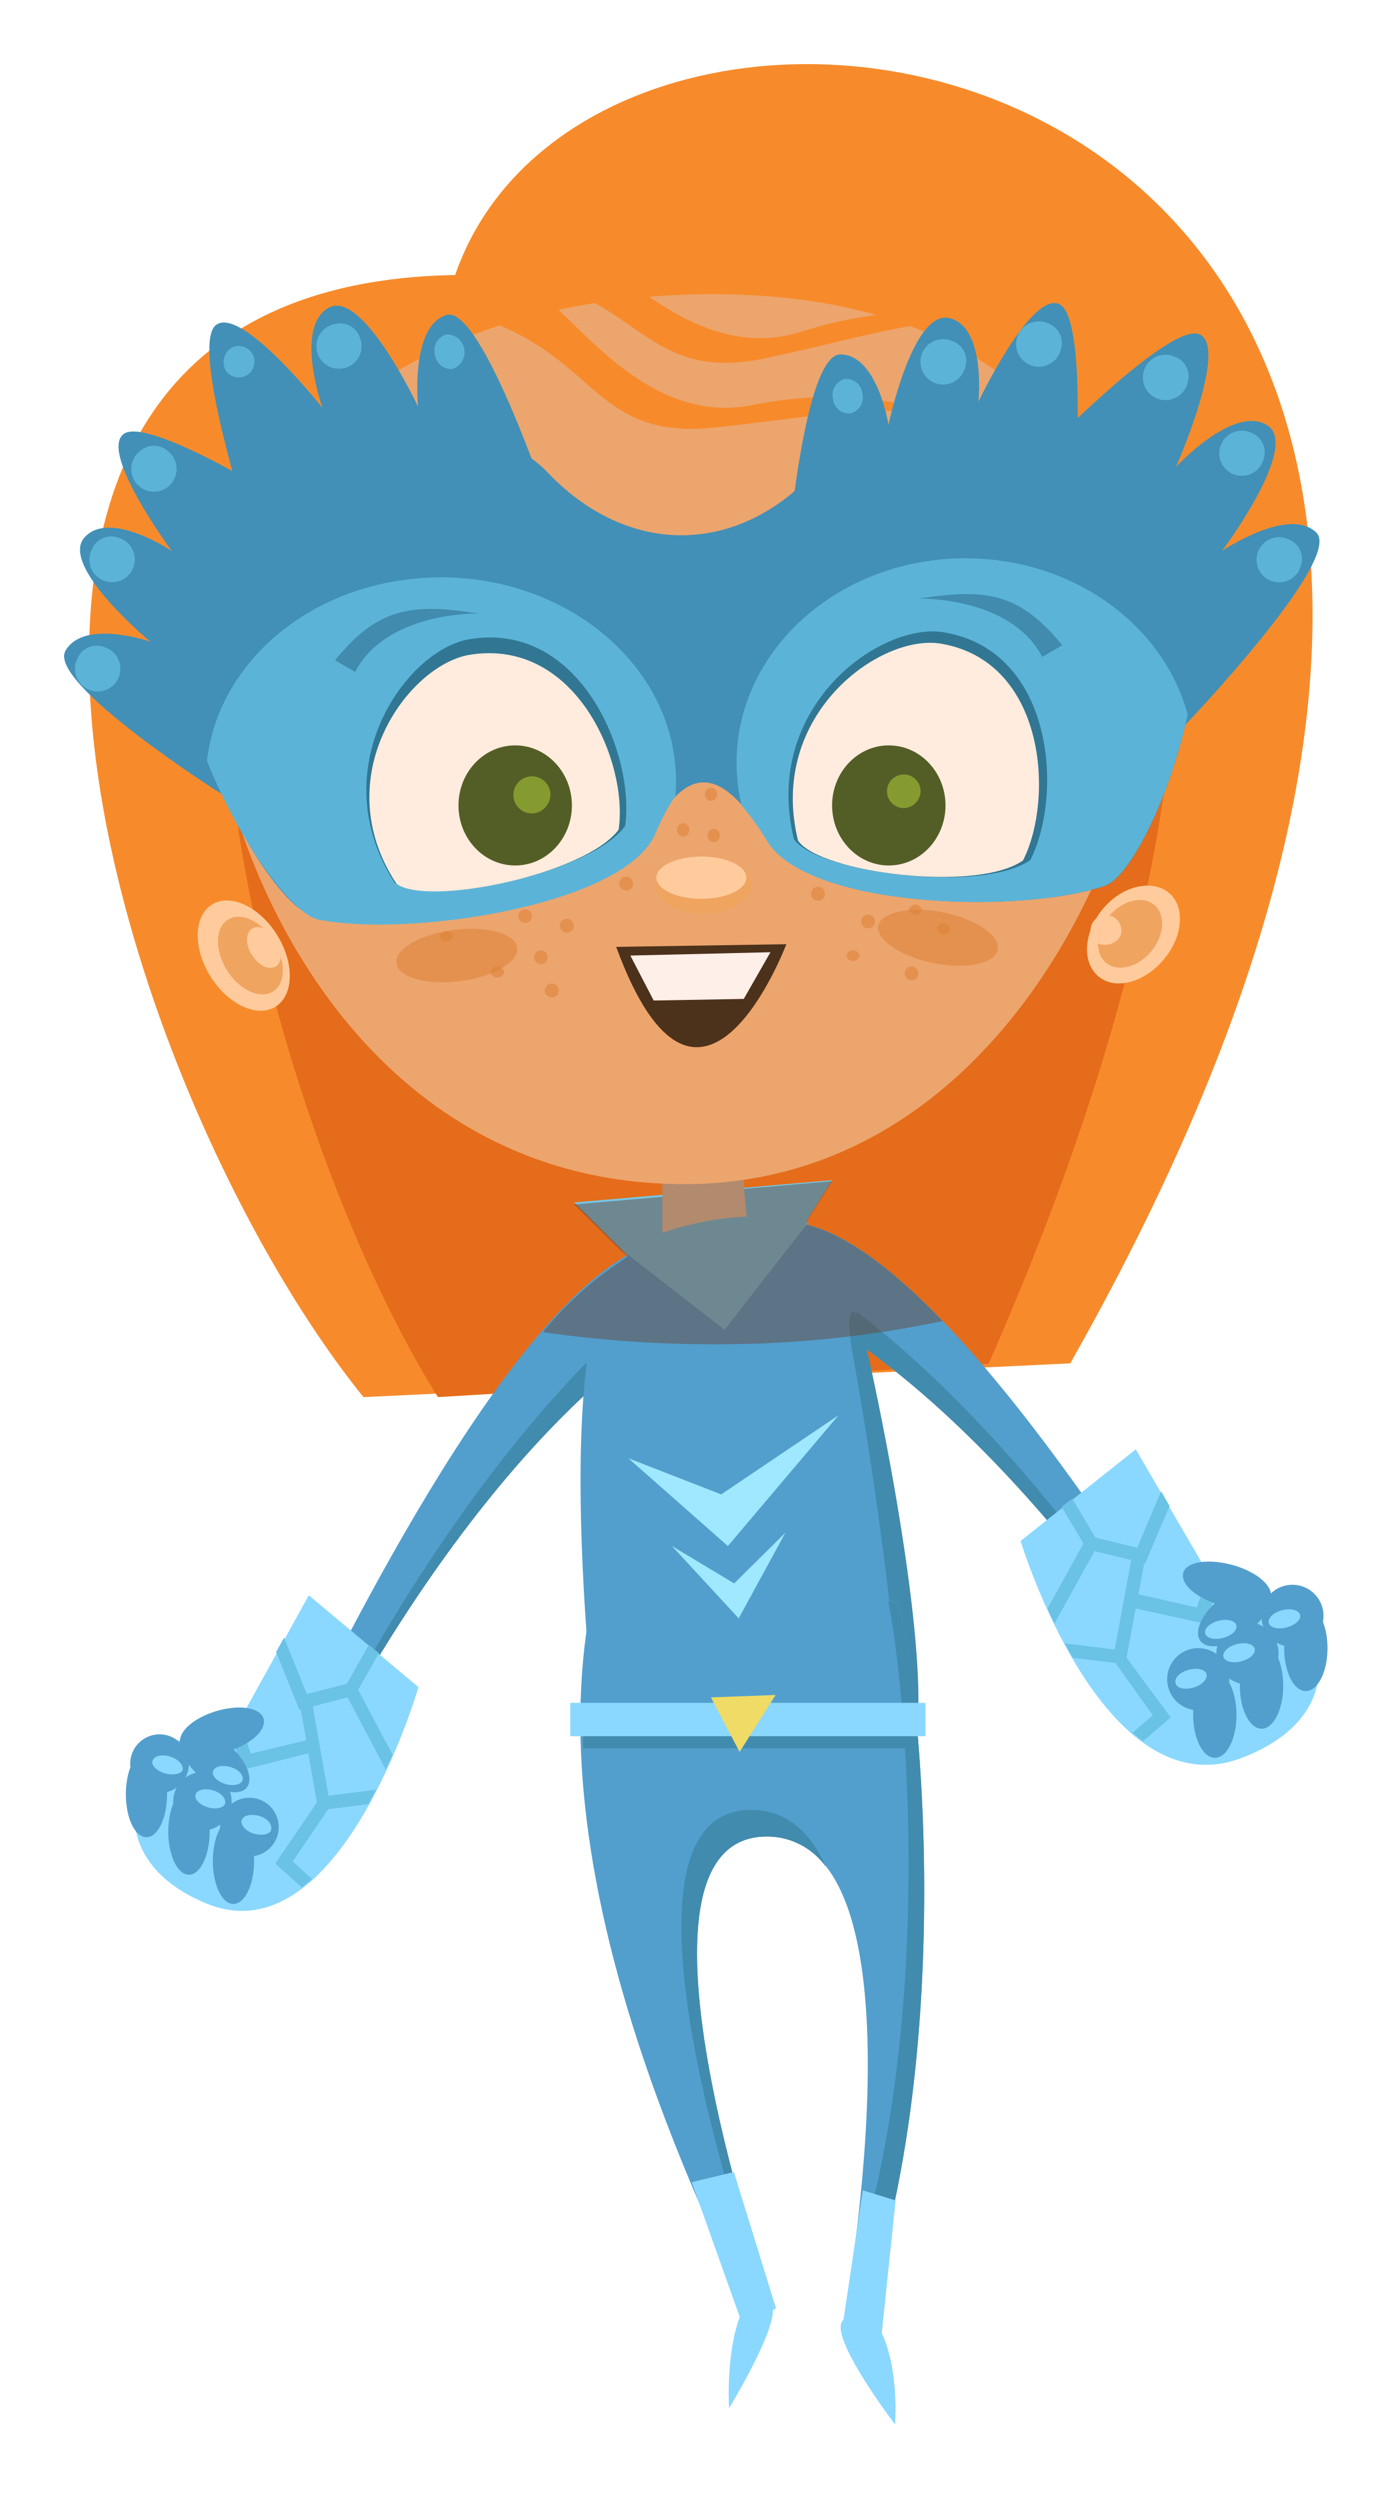 <svg width="87" height="156" viewBox="0 0 87 156" fill="none" xmlns="http://www.w3.org/2000/svg">
<g filter="url(#filter0_d_4_1428)">
<path d="M20.685 83.185C5.38 64.24 -11.067 13.785 26.406 13.161C36.008 -14.603 111.495 -1.362 64.795 81.078L20.685 83.185Z" fill="#F78B2B"/>
<path d="M70.808 25.493C68.184 41.682 55.469 53.965 40.171 53.965C27.78 53.965 17.079 45.904 12.066 34.237C11.184 50.559 18.412 72.185 25.332 83.185L59.699 81.103C70.424 56.788 72.873 38.501 70.808 25.493Z" fill="#E56C1A"/>
<path d="M38.897 76.032L33.834 71.036L49.931 69.645L46.392 75.299L38.897 76.032Z" fill="#77C6E5"/>
<path d="M39.339 73.825V64.424L43.944 64.865L44.818 74.3L39.339 73.825Z" fill="#FFCB9C"/>
<path d="M73.106 100.623C70 95.876 56.068 72.859 47.341 72.251L47.682 77.506C47.682 77.506 58.566 82.086 71.749 102.088L73.106 100.623Z" fill="#529FCE"/>
<path d="M71.857 98.666L70.808 99.798C59.749 83.019 50.322 76.74 47.574 75.266L47.682 77.506C47.682 77.506 58.566 82.086 71.749 102.088L73.106 100.623C72.798 100.14 72.365 99.474 71.857 98.666Z" fill="#418BAF"/>
<path d="M68.884 86.441L61.697 92.162C61.697 92.162 66.819 109.083 75.562 105.677C84.306 102.271 79.302 93.669 73.897 95.052L68.884 86.441Z" fill="#8AD8FF"/>
<path d="M16.288 104.77C18.92 99.723 30.67 74.999 39.455 73.459L39.555 79.088C39.555 79.088 29.021 84.792 17.829 106.085L16.288 104.77Z" fill="#529FCE"/>
<path d="M18.453 104.212L17.146 103.096C16.805 103.77 16.513 104.345 16.313 104.761L17.854 106.077C29.046 84.784 39.58 79.08 39.58 79.08L39.405 76.856C36.932 78.472 28.005 86.075 18.453 104.212Z" fill="#418BAF"/>
<path d="M35.383 106.335C34.725 100.34 32.094 75.382 38.014 73.859C43.935 72.335 49.215 71.36 50.306 73.859C51.397 76.357 56.676 100.365 54.919 105.394C53.162 110.424 35.383 106.335 35.383 106.335Z" fill="#529FCE"/>
<path d="M51.18 80.287C52.562 87.94 54.261 99.715 54.228 106.369C54.538 106.11 54.779 105.778 54.927 105.403C56.335 101.63 53.653 86.833 51.88 79.238C51.371 77.048 50.68 77.498 51.18 80.287Z" fill="#418BAF"/>
<path d="M44.643 140.153C41.187 132.575 31.07 111.973 35.191 94.677C35.191 94.677 53.029 95.451 53.936 96.034C54.844 96.617 58.475 123.24 51.438 141.701L50.53 141.51C50.53 141.51 56.36 110.807 45.959 110.607C35.783 110.416 46.233 139.953 46.233 139.953L44.643 140.153Z" fill="#529FCE"/>
<path d="M55.002 103.787H34.392V105.103H55.002V103.787Z" fill="#418BAF"/>
<path d="M53.936 96.068C53.778 95.996 53.609 95.949 53.437 95.926C54.603 101.697 56.443 122.632 51.022 138.495C50.747 140.369 50.522 141.543 50.522 141.543L51.43 141.735C58.475 123.24 54.844 96.617 53.936 96.068Z" fill="#418BAF"/>
<path d="M45.95 110.607C46.659 110.62 47.354 110.8 47.98 111.131C48.607 111.462 49.147 111.936 49.556 112.514C48.599 110.366 47.141 108.983 44.976 108.942C34.8 108.75 45.251 138.287 45.251 138.287L43.869 138.462L44.643 140.128L46.225 139.928C46.225 139.928 35.774 110.416 45.95 110.607Z" fill="#418BAF"/>
<path d="M44.676 139.545C43.211 141.835 43.502 146.282 43.502 146.282C43.502 146.282 46.833 140.819 46.142 139.803C45.451 138.787 44.676 139.545 44.676 139.545Z" fill="#8AD8FF"/>
<path d="M52.413 140.561C54.228 142.851 53.861 147.297 53.861 147.297C53.861 147.297 49.698 141.835 50.589 140.819C50.689 140.679 50.817 140.561 50.964 140.472C51.111 140.382 51.275 140.324 51.445 140.3C51.616 140.276 51.789 140.286 51.956 140.331C52.122 140.376 52.277 140.454 52.413 140.561Z" fill="#8AD8FF"/>
<path d="M43.802 131.542L41.17 132.175L44.385 141.194L46.433 140.053L43.802 131.542Z" fill="#8AD8FF"/>
<path d="M51.846 132.683L53.895 133.316L53.02 141.71L50.58 141.194L51.846 132.683Z" fill="#8AD8FF"/>
<path d="M36.782 73.984L43.219 78.98L48.474 72.243C48.474 72.243 43.402 70.752 36.782 73.984Z" fill="#77C6E5"/>
<path d="M37.215 86.999L43.427 92.479L50.331 84.318L43.011 89.256L37.215 86.999Z" fill="#9FE8FF"/>
<path d="M39.938 92.478L44.102 96.992L47.016 91.646L43.819 94.81L39.938 92.478Z" fill="#9FE8FF"/>
<g style="mix-blend-mode:multiply" opacity="0.5">
<path d="M56.834 78.439C53.87 75.366 50.905 73.043 48.315 72.418L48.474 72.21H48.349L49.931 69.712L44.435 70.186L44.277 68.521H42.753C41.587 68.521 40.446 68.521 39.339 68.587V70.686L33.834 71.16L36.807 74.092L36.99 74.233L37.165 74.4L36.965 74.566C35.043 75.815 33.326 77.354 31.877 79.13C35.487 79.649 39.131 79.903 42.778 79.888C47.501 79.894 52.212 79.408 56.834 78.439Z" fill="#66493D"/>
</g>
<path d="M11.109 37.701C11.159 47.461 19.153 69.42 40.055 69.886C60.698 70.353 69.808 47.228 69.583 37.701C69.45 32.122 66.569 13.644 40.979 14.385C19.953 15.034 11.059 27.942 11.109 37.701Z" fill="#FFCB9C"/>
<path style="mix-blend-mode:multiply" opacity="0.3" d="M11.109 37.701C11.159 47.461 19.153 69.42 40.055 69.886C60.698 70.353 69.808 47.228 69.583 37.701C69.45 32.122 66.569 13.644 40.979 14.385C19.953 15.034 11.059 27.942 11.109 37.701Z" fill="url(#paint0_linear_4_1428)"/>
<path d="M28.421 16.009C35.358 18.507 35.217 23.503 42.711 22.67C50.206 21.838 52.846 21.138 57.009 22.113C57.009 22.113 52.571 19.756 44.934 21.28C37.298 22.804 32.585 13.369 30.503 13.927C28.421 14.485 28.421 16.009 28.421 16.009Z" fill="#F78B2B"/>
<path d="M30.994 13.277C38.164 14.993 38.581 19.939 45.934 18.324C53.287 16.708 55.835 15.684 60.09 16.192C60.09 16.192 55.419 14.335 47.999 16.7C40.579 19.065 34.85 10.196 32.843 10.979C30.836 11.762 30.994 13.277 30.994 13.277Z" fill="#F78B2B"/>
<path opacity="0.5" d="M55.303 56.83C55.322 56.744 55.314 56.654 55.28 56.573C55.246 56.492 55.187 56.424 55.112 56.377C55.038 56.331 54.95 56.309 54.863 56.314C54.775 56.319 54.691 56.351 54.622 56.406C54.553 56.461 54.504 56.536 54.479 56.62C54.455 56.705 54.457 56.795 54.486 56.878C54.515 56.961 54.569 57.033 54.641 57.084C54.712 57.135 54.798 57.163 54.886 57.163C54.985 57.173 55.084 57.143 55.162 57.081C55.24 57.019 55.29 56.929 55.303 56.83Z" fill="#DD7F33"/>
<path opacity="0.5" d="M57.31 53.965C57.291 53.869 57.238 53.782 57.162 53.72C57.086 53.658 56.991 53.624 56.893 53.624C56.795 53.624 56.7 53.658 56.624 53.72C56.548 53.782 56.496 53.869 56.476 53.965C56.496 54.061 56.548 54.148 56.624 54.21C56.7 54.272 56.795 54.306 56.893 54.306C56.991 54.306 57.086 54.272 57.162 54.21C57.238 54.148 57.291 54.061 57.31 53.965Z" fill="#DD7F33"/>
<path opacity="0.5" d="M55.544 52.766C55.519 52.675 55.464 52.596 55.389 52.539C55.313 52.482 55.222 52.451 55.128 52.451C55.033 52.451 54.942 52.482 54.867 52.539C54.791 52.596 54.737 52.675 54.711 52.766C54.737 52.856 54.791 52.936 54.867 52.993C54.942 53.05 55.033 53.08 55.128 53.08C55.222 53.08 55.313 53.05 55.389 52.993C55.464 52.936 55.519 52.856 55.544 52.766Z" fill="#DD7F33"/>
<path opacity="0.5" d="M37.499 51.234C37.52 51.146 37.513 51.054 37.479 50.971C37.446 50.888 37.387 50.817 37.311 50.769C37.235 50.72 37.146 50.696 37.057 50.701C36.967 50.705 36.88 50.737 36.81 50.793C36.739 50.848 36.687 50.924 36.662 51.01C36.636 51.097 36.638 51.189 36.667 51.274C36.696 51.359 36.751 51.433 36.824 51.485C36.897 51.538 36.984 51.566 37.074 51.567C37.174 51.577 37.274 51.548 37.353 51.486C37.432 51.423 37.485 51.333 37.499 51.234Z" fill="#DD7F33"/>
<path opacity="0.5" d="M32.861 57.904C32.882 57.816 32.874 57.724 32.84 57.641C32.806 57.557 32.747 57.486 32.671 57.438C32.595 57.389 32.505 57.366 32.415 57.371C32.325 57.376 32.239 57.409 32.168 57.465C32.098 57.522 32.047 57.599 32.022 57.686C31.997 57.773 32 57.865 32.031 57.95C32.061 58.035 32.117 58.108 32.191 58.16C32.265 58.211 32.354 58.239 32.444 58.237C32.543 58.247 32.642 58.217 32.72 58.155C32.798 58.093 32.848 58.003 32.861 57.904Z" fill="#DD7F33"/>
<path opacity="0.5" d="M29.463 56.655C29.451 56.556 29.4 56.466 29.322 56.404C29.245 56.341 29.146 56.312 29.046 56.321C28.996 56.31 28.945 56.31 28.895 56.322C28.845 56.333 28.798 56.356 28.758 56.388C28.718 56.42 28.686 56.46 28.663 56.507C28.641 56.553 28.63 56.603 28.63 56.655C28.63 56.706 28.641 56.757 28.663 56.803C28.686 56.849 28.718 56.889 28.758 56.922C28.798 56.954 28.845 56.976 28.895 56.988C28.945 56.999 28.996 56.999 29.046 56.988C29.146 56.998 29.245 56.968 29.322 56.906C29.4 56.844 29.451 56.754 29.463 56.655Z" fill="#DD7F33"/>
<path opacity="0.5" d="M32.17 55.822C32.189 55.736 32.18 55.647 32.146 55.566C32.112 55.484 32.054 55.416 31.979 55.37C31.904 55.323 31.817 55.301 31.729 55.306C31.642 55.311 31.558 55.343 31.489 55.398C31.42 55.453 31.37 55.528 31.346 55.613C31.322 55.697 31.324 55.787 31.353 55.87C31.382 55.953 31.436 56.026 31.508 56.077C31.579 56.128 31.665 56.155 31.753 56.156C31.852 56.165 31.951 56.136 32.029 56.073C32.106 56.011 32.157 55.921 32.17 55.822Z" fill="#DD7F33"/>
<path opacity="0.5" d="M31.187 53.257C31.206 53.171 31.198 53.082 31.164 53.001C31.13 52.92 31.071 52.851 30.997 52.805C30.922 52.758 30.835 52.736 30.747 52.741C30.659 52.746 30.575 52.779 30.506 52.834C30.438 52.889 30.388 52.964 30.363 53.048C30.339 53.133 30.341 53.222 30.37 53.306C30.399 53.389 30.453 53.461 30.525 53.512C30.596 53.563 30.682 53.59 30.77 53.591C30.869 53.6 30.968 53.571 31.046 53.508C31.124 53.446 31.174 53.356 31.187 53.257Z" fill="#DD7F33"/>
<path opacity="0.5" d="M33.793 53.865C33.814 53.777 33.807 53.685 33.773 53.602C33.739 53.518 33.68 53.447 33.603 53.399C33.527 53.351 33.438 53.327 33.348 53.332C33.258 53.337 33.171 53.37 33.101 53.427C33.03 53.483 32.979 53.56 32.955 53.647C32.93 53.734 32.933 53.826 32.963 53.911C32.994 53.996 33.05 54.069 33.124 54.121C33.198 54.173 33.286 54.2 33.377 54.199C33.476 54.208 33.575 54.179 33.653 54.116C33.73 54.054 33.781 53.964 33.793 53.865Z" fill="#DD7F33"/>
<path opacity="0.5" d="M26.274 54.431C26.248 54.341 26.193 54.261 26.118 54.204C26.043 54.148 25.951 54.117 25.857 54.117C25.763 54.117 25.671 54.148 25.596 54.204C25.521 54.261 25.466 54.341 25.44 54.431C25.466 54.522 25.521 54.602 25.596 54.658C25.671 54.715 25.763 54.746 25.857 54.746C25.951 54.746 26.043 54.715 26.118 54.658C26.193 54.602 26.248 54.522 26.274 54.431Z" fill="#DD7F33"/>
<path opacity="0.5" d="M52.597 53.599C52.617 53.511 52.61 53.419 52.577 53.336C52.543 53.253 52.484 53.182 52.408 53.134C52.333 53.085 52.244 53.061 52.154 53.066C52.064 53.07 51.978 53.102 51.907 53.158C51.837 53.213 51.785 53.289 51.759 53.375C51.734 53.462 51.736 53.554 51.764 53.639C51.794 53.724 51.848 53.798 51.921 53.85C51.994 53.903 52.081 53.931 52.171 53.932C52.272 53.942 52.372 53.913 52.451 53.85C52.53 53.788 52.582 53.698 52.597 53.599Z" fill="#DD7F33"/>
<path opacity="0.5" d="M51.656 55.63C51.636 55.534 51.584 55.447 51.508 55.385C51.432 55.323 51.337 55.289 51.239 55.289C51.141 55.289 51.045 55.323 50.969 55.385C50.893 55.447 50.841 55.534 50.822 55.63C50.841 55.727 50.893 55.813 50.969 55.876C51.045 55.938 51.141 55.972 51.239 55.972C51.337 55.972 51.432 55.938 51.508 55.876C51.584 55.813 51.636 55.727 51.656 55.63Z" fill="#DD7F33"/>
<path opacity="0.5" d="M49.474 51.867C49.495 51.779 49.488 51.687 49.453 51.603C49.419 51.52 49.36 51.449 49.284 51.4C49.208 51.352 49.118 51.329 49.028 51.334C48.938 51.339 48.852 51.372 48.781 51.428C48.711 51.485 48.66 51.562 48.635 51.648C48.61 51.735 48.614 51.828 48.644 51.913C48.674 51.998 48.73 52.071 48.804 52.123C48.879 52.174 48.967 52.201 49.057 52.2C49.156 52.21 49.255 52.18 49.333 52.118C49.411 52.056 49.461 51.965 49.474 51.867Z" fill="#DD7F33"/>
<path d="M70.208 27.484C64.104 21.579 53.195 20.514 48.815 25.468C44.102 30.573 37.298 30.856 32.16 25.468C32.035 25.335 31.911 25.218 31.786 25.102C26.856 20.689 16.213 23.287 11.026 30.032C5.838 36.777 14.531 52.557 17.513 53.123C22.967 54.156 36.391 52.649 38.514 48.235C41.329 42.406 43.827 45.113 45.917 48.502C48.499 52.666 61.681 53.074 66.994 51.267C69.875 50.267 76.354 33.421 70.208 27.484Z" fill="#4290B7"/>
<path d="M15.847 27.334C15.847 27.334 7.103 21.863 5.679 23.112C4.255 24.361 8.719 30.381 8.719 30.381C8.719 30.381 4.822 27.767 3.264 29.549C1.707 31.331 7.37 36.036 7.37 36.036C7.37 36.036 3.206 34.603 2.082 36.619C0.958 38.634 11.767 45.512 11.767 45.512L15.847 27.334Z" fill="#4290B7"/>
<path d="M62.897 24.402C62.897 24.402 70.982 16.075 72.848 16.858C74.713 17.641 71.391 25.144 71.391 25.144C71.391 25.144 74.955 21.246 77.078 22.529C79.201 23.811 74.272 30.373 74.272 30.373C74.272 30.373 78.435 27.567 80.151 29.232C81.866 30.898 71.907 41.307 71.907 41.307L62.897 24.402Z" fill="#4290B7"/>
<path d="M58.258 30.84C50.364 30.84 43.968 36.56 43.968 43.605C43.972 44.503 44.078 45.397 44.285 46.27C44.881 46.967 45.416 47.714 45.884 48.502C48.465 52.666 61.648 53.074 66.96 51.267C68.476 50.75 70.966 45.929 72.123 40.583C70.608 34.995 64.978 30.84 58.258 30.84Z" fill="#5BB4D8"/>
<path d="M23.467 32.155C31.494 31.173 38.914 36.028 40.046 42.981C40.19 43.864 40.226 44.762 40.155 45.654C39.661 46.414 39.238 47.216 38.889 48.052C36.932 52.499 23.583 54.514 17.887 53.39C16.264 53.065 12.957 48.61 10.917 43.48C11.567 37.776 16.622 32.988 23.467 32.155Z" fill="#5BB4D8"/>
<path d="M15.289 54.339C14.19 52.574 12.366 51.733 11.225 52.449C10.085 53.165 10.035 55.172 11.134 56.929C12.233 58.686 14.048 59.535 15.197 58.819C16.347 58.103 16.388 56.096 15.289 54.339Z" fill="#FFCB9C"/>
<path d="M15.089 54.722C14.315 53.482 13.032 52.882 12.225 53.39C11.417 53.898 11.392 55.305 12.166 56.546C12.941 57.787 14.223 58.378 15.031 57.878C15.839 57.379 15.847 55.963 15.089 54.722Z" fill="#EFA460"/>
<path d="M15.223 54.639C14.823 53.998 14.148 53.681 13.732 53.948C13.316 54.214 13.299 54.947 13.732 55.613C14.165 56.28 14.798 56.563 15.223 56.305C15.647 56.046 15.622 55.264 15.223 54.639Z" fill="#FFCB9C"/>
<path d="M70.649 55.855C71.857 54.406 71.973 52.524 70.924 51.691C69.875 50.858 68.026 51.275 66.827 52.724C65.628 54.173 65.503 56.055 66.561 56.937C67.618 57.82 69.45 57.304 70.649 55.855Z" fill="#FFCB9C"/>
<path d="M69.85 55.364C70.683 54.364 70.758 53.065 70.033 52.466C69.309 51.866 68.043 52.182 67.21 53.173C66.377 54.164 66.302 55.472 67.027 56.08C67.751 56.688 69.017 56.363 69.85 55.364Z" fill="#EFA460"/>
<path d="M67.918 54.431C67.984 54.266 68.003 54.085 67.973 53.91C67.943 53.734 67.865 53.57 67.748 53.436C67.631 53.302 67.479 53.203 67.308 53.15C67.138 53.097 66.957 53.092 66.784 53.136C66.612 53.179 66.454 53.27 66.33 53.397C66.206 53.525 66.119 53.684 66.079 53.858C66.04 54.031 66.049 54.213 66.106 54.381C66.163 54.55 66.266 54.7 66.402 54.814C66.655 54.959 66.955 55 67.238 54.929C67.52 54.858 67.764 54.679 67.918 54.431Z" fill="#FFCB9C"/>
<path d="M65.12 25.918C65.12 25.918 65.836 15.634 64.062 14.959C62.289 14.285 59.066 21.063 59.066 21.063C59.066 21.063 59.549 16.392 57.251 15.85C54.952 15.309 53.453 22.512 53.453 22.512C53.453 22.512 52.762 18.14 50.456 18.115C48.149 18.09 47.125 30.84 47.125 30.84L65.12 25.918Z" fill="#4290B7"/>
<path d="M13.449 28.616C13.449 28.616 9.893 17.566 11.467 16.292C13.041 15.018 18.129 21.463 18.129 21.463C18.129 21.463 16.355 16.466 18.487 15.217C20.619 13.968 24.091 21.38 24.091 21.38C24.091 21.38 23.575 16.383 25.848 15.659C28.122 14.934 32.602 28.616 32.602 28.616H13.449Z" fill="#4290B7"/>
<path d="M47.549 48.369C49.015 50.484 59.299 51.791 62.305 49.668C64.354 45.637 63.813 36.635 56.926 35.461C52.937 34.778 45.526 40.141 47.549 48.369Z" fill="#317793"/>
<path d="M47.807 48.46C49.198 50.475 58.991 51.716 61.847 49.693C63.796 45.862 63.28 37.285 56.734 36.169C52.929 35.52 45.876 40.624 47.807 48.46Z" fill="#FFECDE"/>
<path d="M22.634 51.1C24.699 52.624 34.85 50.534 37.015 47.544C37.648 43.081 34.217 34.737 27.322 35.886C23.342 36.511 18.054 43.98 22.634 51.1Z" fill="#317793"/>
<path d="M22.75 51.158C24.732 52.582 34.517 50.575 36.607 47.777C37.232 43.614 33.959 35.794 27.322 36.86C23.467 37.485 18.345 44.496 22.75 51.158Z" fill="#FFECDE"/>
<path d="M36.457 55.089L47.075 54.922C47.075 54.922 41.662 69.27 36.457 55.089Z" fill="#4C311B"/>
<path d="M37.34 55.63L38.797 58.436L44.418 58.336L46.084 55.422L37.34 55.63Z" fill="#FFEFE9"/>
<path d="M41.92 53.032C43.585 53.032 44.934 52.238 44.934 51.258C44.934 50.279 43.585 49.484 41.92 49.484C40.255 49.484 38.906 50.279 38.906 51.258C38.906 52.238 40.255 53.032 41.92 53.032Z" fill="#EFA460"/>
<path d="M44.585 50.767C44.585 50.042 43.327 49.451 41.779 49.451C40.23 49.451 38.964 50.042 38.964 50.767C38.964 51.491 40.23 52.091 41.779 52.091C43.327 52.091 44.585 51.5 44.585 50.767Z" fill="#FFCB9C"/>
<path opacity="0.5" d="M42.545 48.553C42.757 48.553 42.928 48.366 42.928 48.136C42.928 47.906 42.757 47.719 42.545 47.719C42.333 47.719 42.161 47.906 42.161 48.136C42.161 48.366 42.333 48.553 42.545 48.553Z" fill="#DD7F33"/>
<path opacity="0.5" d="M40.638 48.203C40.85 48.203 41.022 48.016 41.022 47.786C41.022 47.556 40.85 47.369 40.638 47.369C40.426 47.369 40.255 47.556 40.255 47.786C40.255 48.016 40.426 48.203 40.638 48.203Z" fill="#DD7F33"/>
<path opacity="0.5" d="M42.37 45.98C42.582 45.98 42.754 45.793 42.754 45.563C42.754 45.333 42.582 45.146 42.37 45.146C42.158 45.146 41.987 45.333 41.987 45.563C41.987 45.793 42.158 45.98 42.37 45.98Z" fill="#DD7F33"/>
<path d="M53.47 50.009C55.425 50.009 57.009 48.331 57.009 46.262C57.009 44.192 55.425 42.514 53.47 42.514C51.515 42.514 49.931 44.192 49.931 46.262C49.931 48.331 51.515 50.009 53.47 50.009Z" fill="#535E27"/>
<path d="M30.154 50.009C32.108 50.009 33.693 48.331 33.693 46.262C33.693 44.192 32.108 42.514 30.154 42.514C28.199 42.514 26.614 44.192 26.614 46.262C26.614 48.331 28.199 50.009 30.154 50.009Z" fill="#535E27"/>
<path d="M32.352 45.529C32.337 45.304 32.257 45.088 32.121 44.908C31.986 44.727 31.8 44.591 31.588 44.514C31.375 44.438 31.145 44.426 30.926 44.478C30.707 44.531 30.508 44.647 30.353 44.812C30.199 44.976 30.096 45.182 30.057 45.404C30.018 45.627 30.045 45.855 30.134 46.062C30.223 46.27 30.371 46.446 30.56 46.57C30.748 46.694 30.969 46.761 31.194 46.761C31.352 46.757 31.506 46.722 31.65 46.657C31.793 46.593 31.922 46.501 32.03 46.386C32.137 46.272 32.221 46.137 32.277 45.99C32.332 45.843 32.357 45.686 32.352 45.529Z" fill="#869B2F"/>
<path d="M55.452 45.321C55.441 45.116 55.369 44.919 55.247 44.754C55.124 44.589 54.956 44.464 54.764 44.393C54.571 44.323 54.361 44.311 54.161 44.358C53.962 44.406 53.78 44.511 53.64 44.66C53.499 44.81 53.406 44.998 53.37 45.2C53.335 45.402 53.361 45.611 53.443 45.799C53.525 45.987 53.66 46.147 53.832 46.259C54.005 46.371 54.206 46.43 54.411 46.428C54.552 46.424 54.691 46.392 54.82 46.334C54.948 46.276 55.064 46.193 55.161 46.09C55.258 45.987 55.333 45.867 55.383 45.734C55.433 45.602 55.456 45.462 55.452 45.321Z" fill="#869B2F"/>
<path d="M2.831 37.102C2.701 37.362 2.654 37.655 2.697 37.943C2.74 38.231 2.87 38.498 3.07 38.709C3.27 38.92 3.53 39.064 3.815 39.123C4.1 39.181 4.395 39.149 4.662 39.033C4.929 38.917 5.153 38.722 5.305 38.474C5.457 38.226 5.528 37.938 5.51 37.648C5.492 37.357 5.385 37.08 5.204 36.852C5.023 36.625 4.776 36.459 4.497 36.377C4.18 36.257 3.828 36.265 3.517 36.4C3.205 36.535 2.959 36.787 2.831 37.102Z" fill="#5BB4D8"/>
<path d="M3.731 30.282C3.601 30.541 3.554 30.835 3.596 31.123C3.639 31.41 3.769 31.678 3.969 31.889C4.169 32.1 4.429 32.244 4.714 32.302C4.999 32.36 5.295 32.329 5.561 32.213C5.828 32.097 6.052 31.902 6.204 31.654C6.356 31.406 6.428 31.117 6.41 30.827C6.392 30.537 6.285 30.26 6.103 30.032C5.922 29.805 5.675 29.639 5.396 29.557C5.079 29.439 4.728 29.448 4.417 29.583C4.107 29.718 3.86 29.968 3.731 30.282Z" fill="#5BB4D8"/>
<path d="M6.687 24.194C6.467 24.382 6.31 24.633 6.237 24.913C6.164 25.193 6.179 25.489 6.279 25.761C6.379 26.032 6.561 26.266 6.798 26.432C7.035 26.597 7.318 26.686 7.607 26.686C7.897 26.686 8.179 26.597 8.416 26.432C8.654 26.266 8.835 26.032 8.935 25.761C9.035 25.489 9.05 25.193 8.977 24.913C8.904 24.633 8.747 24.382 8.527 24.194C8.281 23.954 7.951 23.819 7.607 23.819C7.263 23.819 6.933 23.954 6.687 24.194Z" fill="#5BB4D8"/>
<path d="M12.416 17.716C12.186 17.876 12.027 18.119 11.975 18.395C11.922 18.67 11.979 18.956 12.133 19.19C12.251 19.335 12.408 19.444 12.585 19.504C12.763 19.564 12.954 19.571 13.136 19.526C13.318 19.48 13.482 19.384 13.611 19.248C13.74 19.112 13.827 18.942 13.863 18.758C13.898 18.574 13.88 18.383 13.811 18.209C13.742 18.035 13.624 17.884 13.472 17.775C13.32 17.666 13.14 17.602 12.953 17.591C12.766 17.581 12.58 17.624 12.416 17.716Z" fill="#5BB4D8"/>
<path d="M18.878 16.225C18.596 16.282 18.339 16.424 18.14 16.632C17.941 16.84 17.811 17.104 17.767 17.388C17.722 17.672 17.766 17.963 17.892 18.222C18.019 18.48 18.221 18.694 18.472 18.834C18.723 18.974 19.012 19.033 19.298 19.005C19.584 18.976 19.854 18.86 20.073 18.673C20.291 18.486 20.447 18.236 20.519 17.958C20.592 17.68 20.577 17.386 20.477 17.116C20.38 16.788 20.159 16.511 19.86 16.344C19.561 16.177 19.208 16.135 18.878 16.225Z" fill="#5BB4D8"/>
<path d="M57.409 17.274C57.141 17.162 56.845 17.135 56.562 17.197C56.278 17.258 56.02 17.405 55.823 17.619C55.626 17.831 55.499 18.1 55.46 18.387C55.42 18.675 55.47 18.968 55.602 19.226C55.735 19.484 55.944 19.696 56.2 19.831C56.457 19.967 56.749 20.021 57.037 19.985C57.325 19.949 57.595 19.826 57.81 19.631C58.026 19.437 58.176 19.181 58.242 18.898C58.344 18.572 58.314 18.219 58.158 17.915C58.002 17.611 57.733 17.381 57.409 17.274Z" fill="#5BB4D8"/>
<path d="M63.38 16.167C63.112 16.054 62.816 16.027 62.531 16.088C62.247 16.15 61.989 16.297 61.792 16.511C61.594 16.724 61.468 16.993 61.428 17.281C61.389 17.569 61.44 17.862 61.573 18.12C61.706 18.379 61.916 18.59 62.173 18.725C62.43 18.86 62.723 18.913 63.011 18.876C63.299 18.839 63.569 18.714 63.784 18.519C63.999 18.323 64.149 18.066 64.212 17.782C64.312 17.457 64.281 17.107 64.126 16.805C63.97 16.503 63.702 16.274 63.38 16.167Z" fill="#5BB4D8"/>
<path d="M71.291 18.249C71.023 18.136 70.727 18.109 70.442 18.17C70.158 18.232 69.9 18.379 69.703 18.593C69.505 18.806 69.379 19.075 69.339 19.363C69.3 19.651 69.351 19.944 69.484 20.202C69.617 20.461 69.826 20.672 70.084 20.807C70.341 20.942 70.634 20.995 70.922 20.958C71.21 20.921 71.48 20.796 71.695 20.6C71.91 20.405 72.06 20.148 72.123 19.864C72.223 19.539 72.192 19.188 72.037 18.887C71.881 18.584 71.613 18.355 71.291 18.249Z" fill="#5BB4D8"/>
<path d="M76.004 22.97C75.735 22.868 75.442 22.851 75.163 22.92C74.885 22.989 74.634 23.142 74.445 23.358C74.255 23.575 74.137 23.843 74.105 24.129C74.073 24.414 74.129 24.703 74.266 24.955C74.402 25.208 74.613 25.413 74.87 25.542C75.126 25.671 75.416 25.719 75.7 25.679C75.985 25.639 76.25 25.512 76.461 25.317C76.671 25.122 76.817 24.866 76.878 24.586C76.974 24.256 76.936 23.901 76.772 23.599C76.609 23.296 76.333 23.07 76.004 22.97Z" fill="#5BB4D8"/>
<path d="M78.369 29.632C78.102 29.522 77.809 29.496 77.527 29.558C77.245 29.62 76.99 29.767 76.794 29.979C76.599 30.191 76.474 30.458 76.435 30.744C76.397 31.03 76.447 31.321 76.579 31.577C76.711 31.833 76.919 32.043 77.174 32.177C77.429 32.312 77.719 32.364 78.005 32.328C78.291 32.293 78.56 32.17 78.774 31.976C78.987 31.783 79.137 31.529 79.201 31.248C79.297 30.923 79.264 30.574 79.109 30.273C78.954 29.972 78.689 29.742 78.369 29.632Z" fill="#5BB4D8"/>
<path d="M25.881 16.866C25.62 16.935 25.396 17.103 25.258 17.335C25.119 17.567 25.077 17.844 25.14 18.107C25.166 18.374 25.296 18.62 25.501 18.791C25.707 18.963 25.973 19.046 26.24 19.023C26.489 18.939 26.7 18.769 26.835 18.543C26.97 18.318 27.021 18.052 26.978 17.792C26.935 17.533 26.801 17.297 26.6 17.128C26.399 16.958 26.144 16.866 25.881 16.866Z" fill="#5BB4D8"/>
<path d="M50.722 19.648C50.463 19.716 50.241 19.884 50.104 20.114C49.967 20.345 49.926 20.619 49.989 20.88C50 21.012 50.036 21.141 50.097 21.259C50.158 21.377 50.241 21.481 50.343 21.567C50.444 21.652 50.562 21.716 50.688 21.755C50.815 21.795 50.948 21.809 51.08 21.796C51.341 21.729 51.565 21.562 51.703 21.332C51.842 21.101 51.884 20.825 51.821 20.564C51.796 20.297 51.666 20.051 51.46 19.879C51.254 19.708 50.989 19.624 50.722 19.648Z" fill="#5BB4D8"/>
<path d="M55.344 33.354C57.425 33.354 61.489 33.979 63.047 36.993L64.296 36.269C61.648 33.005 59.532 32.697 55.344 33.354Z" fill="#418BAF"/>
<path d="M27.863 34.287C25.782 34.287 21.726 34.912 20.161 37.934L18.912 37.202C21.543 33.946 23.675 33.613 27.863 34.287Z" fill="#418BAF"/>
<path d="M73.248 97.333L74.022 95.018H73.88L73.406 94.186L72.698 96.317L69.05 95.485L69.409 93.569H69.467L70.991 89.972L70.466 89.064L68.975 92.587L66.369 91.954L64.928 89.531L64.754 89.639L64.262 90.039L65.62 92.32L63.371 96.376C63.513 96.684 63.654 96.992 63.813 97.308L66.311 92.795L68.601 93.353L67.568 98.932L64.454 98.558C64.62 98.857 64.787 99.157 64.962 99.457L67.61 99.773L69.95 103.038L68.676 104.128C68.892 104.312 69.117 104.487 69.342 104.653L71.066 103.171L68.309 99.448L68.876 96.376L73.248 97.333Z" fill="#6AC2E5"/>
<path d="M75.171 103.013C75.171 101.539 74.572 100.331 73.822 100.331C73.073 100.331 72.465 101.539 72.465 103.013C72.465 104.487 73.073 105.694 73.822 105.694C74.572 105.694 75.171 104.495 75.171 103.013Z" fill="#529FCE"/>
<path d="M74.655 101.297C74.761 100.906 74.742 100.491 74.6 100.111C74.458 99.731 74.201 99.405 73.864 99.179C73.527 98.952 73.128 98.838 72.723 98.85C72.317 98.862 71.926 99.001 71.604 99.248C71.282 99.494 71.045 99.835 70.926 100.223C70.808 100.611 70.814 101.027 70.944 101.411C71.074 101.795 71.321 102.129 71.651 102.365C71.98 102.602 72.376 102.729 72.781 102.73C72.998 102.759 73.219 102.745 73.431 102.689C73.642 102.633 73.841 102.535 74.015 102.402C74.189 102.269 74.335 102.103 74.445 101.913C74.555 101.724 74.626 101.514 74.655 101.297Z" fill="#529FCE"/>
<path d="M77.728 99.682C77.834 99.29 77.815 98.875 77.673 98.495C77.531 98.115 77.274 97.789 76.937 97.563C76.6 97.337 76.201 97.222 75.796 97.234C75.39 97.247 74.999 97.386 74.677 97.632C74.354 97.879 74.118 98.22 73.999 98.608C73.881 98.996 73.887 99.411 74.017 99.795C74.147 100.179 74.394 100.513 74.724 100.75C75.053 100.986 75.448 101.114 75.854 101.114C76.071 101.143 76.292 101.129 76.504 101.073C76.715 101.017 76.914 100.92 77.088 100.787C77.262 100.654 77.408 100.487 77.518 100.298C77.628 100.108 77.699 99.899 77.728 99.682Z" fill="#529FCE"/>
<path d="M80.534 97.342C80.64 96.95 80.621 96.535 80.479 96.155C80.337 95.775 80.08 95.449 79.743 95.223C79.406 94.997 79.007 94.882 78.602 94.894C78.197 94.907 77.805 95.046 77.483 95.292C77.161 95.539 76.924 95.88 76.805 96.268C76.687 96.656 76.693 97.071 76.823 97.455C76.953 97.84 77.2 98.173 77.53 98.41C77.859 98.647 78.255 98.774 78.66 98.774C78.877 98.803 79.098 98.789 79.31 98.733C79.522 98.677 79.72 98.58 79.894 98.447C80.068 98.314 80.214 98.147 80.324 97.958C80.434 97.768 80.505 97.559 80.534 97.342Z" fill="#529FCE"/>
<path d="M78.086 101.197C78.086 99.715 77.486 98.516 76.737 98.516C75.987 98.516 75.379 99.715 75.379 101.197C75.379 102.68 75.987 103.879 76.737 103.879C77.486 103.879 78.086 102.671 78.086 101.197Z" fill="#529FCE"/>
<path d="M80.85 98.849C80.85 97.375 80.242 96.168 79.493 96.168C78.743 96.168 78.144 97.375 78.144 98.849C78.144 100.323 78.743 101.53 79.493 101.53C80.242 101.53 80.85 100.331 80.85 98.849Z" fill="#529FCE"/>
<path d="M74.597 96.276C76.112 96.601 77.336 96.276 77.32 95.51C77.303 94.744 76.062 93.886 74.546 93.569C73.031 93.253 71.815 93.569 71.823 94.335C71.832 95.102 73.081 95.951 74.597 96.276Z" fill="#529FCE"/>
<path d="M75.871 97.858C77.053 96.959 77.636 95.751 77.186 95.152C76.737 94.552 75.413 94.802 74.23 95.701C73.048 96.601 72.465 97.808 72.923 98.408C73.381 99.007 74.696 98.757 75.871 97.858Z" fill="#529FCE"/>
<path d="M73.306 100.481C73.231 100.181 72.731 100.056 72.198 100.198C71.665 100.34 71.282 100.689 71.365 101.031C71.449 101.372 71.94 101.455 72.473 101.314C73.006 101.172 73.364 100.781 73.306 100.481Z" fill="#8AD8FF"/>
<path d="M76.304 98.882C76.229 98.591 75.729 98.458 75.188 98.599C74.647 98.741 74.28 99.09 74.355 99.39C74.43 99.69 74.93 99.815 75.471 99.673C76.012 99.532 76.379 99.182 76.304 98.882Z" fill="#8AD8FF"/>
<path d="M79.135 96.767C79.052 96.467 78.56 96.343 78.019 96.484C77.478 96.626 77.111 96.975 77.186 97.275C77.261 97.575 77.761 97.7 78.294 97.558C78.827 97.417 79.227 97.067 79.135 96.767Z" fill="#8AD8FF"/>
<path d="M75.163 97.425C75.079 97.133 74.58 97 74.047 97.142C73.514 97.283 73.131 97.633 73.214 97.933C73.297 98.233 73.789 98.358 74.322 98.216C74.855 98.075 75.238 97.733 75.163 97.425Z" fill="#8AD8FF"/>
<path d="M17.271 95.551L24.116 101.281C24.116 101.281 19.236 118.193 10.909 114.796C2.582 111.398 7.345 102.788 12.508 104.162L17.271 95.551Z" fill="#8AD8FF"/>
<path d="M13.116 106.452L12.383 104.137H12.508L12.966 103.304L13.64 105.436L17.113 104.603L16.771 102.688H16.68L15.231 99.09L15.73 98.191L17.146 101.714L19.644 101.081L21.01 98.657L21.177 98.766L21.651 99.157L20.352 101.447L22.501 105.502C22.367 105.802 22.226 106.11 22.076 106.427L19.694 101.922L17.521 102.48L18.503 108.059L21.468 107.684C21.31 107.984 21.152 108.284 20.985 108.584L18.487 108.9L16.264 112.164L17.471 113.255C17.263 113.438 17.055 113.613 16.838 113.78L15.173 112.298L17.779 108.484L17.238 105.411L13.116 106.452Z" fill="#6AC2E5"/>
<path d="M11.284 112.131C11.284 110.649 11.858 109.45 12.566 109.45C13.274 109.45 13.857 110.649 13.857 112.131C13.857 113.613 13.282 114.812 12.566 114.812C11.85 114.812 11.284 113.613 11.284 112.131Z" fill="#529FCE"/>
<path d="M11.775 110.416C11.692 110.045 11.726 109.658 11.873 109.308C12.02 108.957 12.272 108.661 12.595 108.461C12.917 108.26 13.294 108.164 13.673 108.187C14.052 108.21 14.415 108.35 14.711 108.588C15.007 108.826 15.221 109.15 15.325 109.515C15.429 109.881 15.417 110.269 15.29 110.627C15.163 110.985 14.928 111.295 14.618 111.514C14.308 111.732 13.937 111.849 13.557 111.848C13.133 111.882 12.713 111.752 12.382 111.486C12.05 111.22 11.833 110.837 11.775 110.416Z" fill="#529FCE"/>
<path d="M8.852 108.8C8.771 108.431 8.806 108.047 8.953 107.699C9.1 107.351 9.351 107.058 9.672 106.859C9.993 106.66 10.368 106.565 10.745 106.588C11.121 106.611 11.482 106.751 11.776 106.987C12.07 107.224 12.284 107.546 12.387 107.909C12.491 108.272 12.479 108.658 12.354 109.014C12.228 109.37 11.996 109.678 11.688 109.897C11.38 110.115 11.012 110.232 10.634 110.232C10.21 110.266 9.79 110.137 9.459 109.87C9.127 109.604 8.91 109.221 8.852 108.8Z" fill="#529FCE"/>
<path d="M6.171 106.46C6.088 106.09 6.122 105.703 6.269 105.353C6.415 105.003 6.667 104.707 6.989 104.506C7.31 104.305 7.687 104.209 8.065 104.232C8.444 104.254 8.807 104.393 9.103 104.63C9.399 104.867 9.615 105.19 9.719 105.555C9.824 105.919 9.813 106.308 9.688 106.666C9.562 107.024 9.329 107.334 9.02 107.554C8.71 107.774 8.34 107.892 7.961 107.892C7.536 107.928 7.113 107.8 6.78 107.533C6.447 107.267 6.229 106.883 6.171 106.46Z" fill="#529FCE"/>
<path d="M8.502 110.307C8.502 108.825 9.077 107.626 9.793 107.626C10.509 107.626 11.084 108.825 11.084 110.307C11.084 111.79 10.501 112.989 9.793 112.989C9.085 112.989 8.502 111.79 8.502 110.307Z" fill="#529FCE"/>
<path d="M5.854 107.967C5.854 106.485 6.429 105.286 7.137 105.286C7.845 105.286 8.427 106.485 8.427 107.967C8.427 109.45 7.853 110.649 7.137 110.649C6.421 110.649 5.854 109.45 5.854 107.967Z" fill="#529FCE"/>
<path d="M11.833 105.394C10.384 105.719 9.227 105.394 9.235 104.628C9.243 103.862 10.434 103.004 11.875 102.68C13.316 102.355 14.481 102.68 14.473 103.446C14.465 104.212 13.274 105.07 11.833 105.394Z" fill="#529FCE"/>
<path d="M10.617 106.976C9.493 106.077 8.952 104.861 9.36 104.27C9.768 103.679 11.025 103.92 12.175 104.82C13.324 105.719 13.84 106.926 13.424 107.518C13.007 108.109 11.733 107.876 10.617 106.976Z" fill="#529FCE"/>
<path d="M13.082 109.6C13.149 109.3 13.624 109.175 14.14 109.308C14.656 109.441 14.973 109.808 14.931 110.141C14.889 110.474 14.39 110.566 13.873 110.432C13.357 110.299 13.008 109.891 13.082 109.6Z" fill="#8AD8FF"/>
<path d="M10.201 108.001C10.276 107.701 10.751 107.576 11.267 107.718C11.783 107.859 12.1 108.209 12.058 108.509C12.017 108.809 11.508 108.933 11.001 108.792C10.493 108.65 10.126 108.301 10.201 108.001Z" fill="#8AD8FF"/>
<path d="M7.52 105.886C7.595 105.586 8.069 105.461 8.577 105.602C9.085 105.744 9.41 106.094 9.41 106.385C9.41 106.677 8.86 106.81 8.344 106.677C7.828 106.543 7.42 106.177 7.52 105.886Z" fill="#8AD8FF"/>
<path d="M11.292 106.543C11.367 106.244 11.842 106.119 12.358 106.26C12.874 106.402 13.191 106.752 13.149 107.051C13.107 107.351 12.599 107.476 12.091 107.335C11.584 107.193 11.217 106.843 11.292 106.543Z" fill="#8AD8FF"/>
<path d="M55.76 102.263H33.593V104.345H55.76V102.263Z" fill="#8AD8FF"/>
<path d="M46.408 101.772L42.37 101.922L44.16 105.328L46.408 101.772Z" fill="#EFDB65"/>
<path opacity="0.5" d="M60.265 55.264C60.44 54.381 58.916 53.348 56.859 52.932C54.802 52.516 52.987 52.932 52.812 53.765C52.637 54.597 54.169 55.68 56.226 56.096C58.283 56.513 60.09 56.146 60.265 55.264Z" fill="#DD7F33"/>
<path opacity="0.5" d="M30.278 55.139C30.162 54.256 28.388 53.756 26.306 54.031C24.224 54.306 22.626 55.23 22.742 56.113C22.859 56.996 24.641 57.495 26.714 57.229C28.788 56.962 30.395 56.021 30.278 55.139Z" fill="#DD7F33"/>
</g>
<defs>
<filter id="filter0_d_4_1428" x="0" y="0" width="86.85" height="155.297" filterUnits="userSpaceOnUse" color-interpolation-filters="sRGB">
<feFlood flood-opacity="0" result="BackgroundImageFix"/>
<feColorMatrix in="SourceAlpha" type="matrix" values="0 0 0 0 0 0 0 0 0 0 0 0 0 0 0 0 0 0 127 0" result="hardAlpha"/>
<feOffset dx="2" dy="4"/>
<feGaussianBlur stdDeviation="2"/>
<feComposite in2="hardAlpha" operator="out"/>
<feColorMatrix type="matrix" values="0 0 0 0 0 0 0 0 0 0 0 0 0 0 0 0 0 0 0.25 0"/>
<feBlend mode="normal" in2="BackgroundImageFix" result="effect1_dropShadow_4_1428"/>
<feBlend mode="normal" in="SourceGraphic" in2="effect1_dropShadow_4_1428" result="shape"/>
</filter>
<linearGradient id="paint0_linear_4_1428" x1="18237.2" y1="18411.6" x2="18342.7" y2="21202.4" gradientUnits="userSpaceOnUse">
<stop stop-color="#C04B00"/>
<stop offset="0.99" stop-color="#B73400"/>
</linearGradient>
</defs>
</svg>
